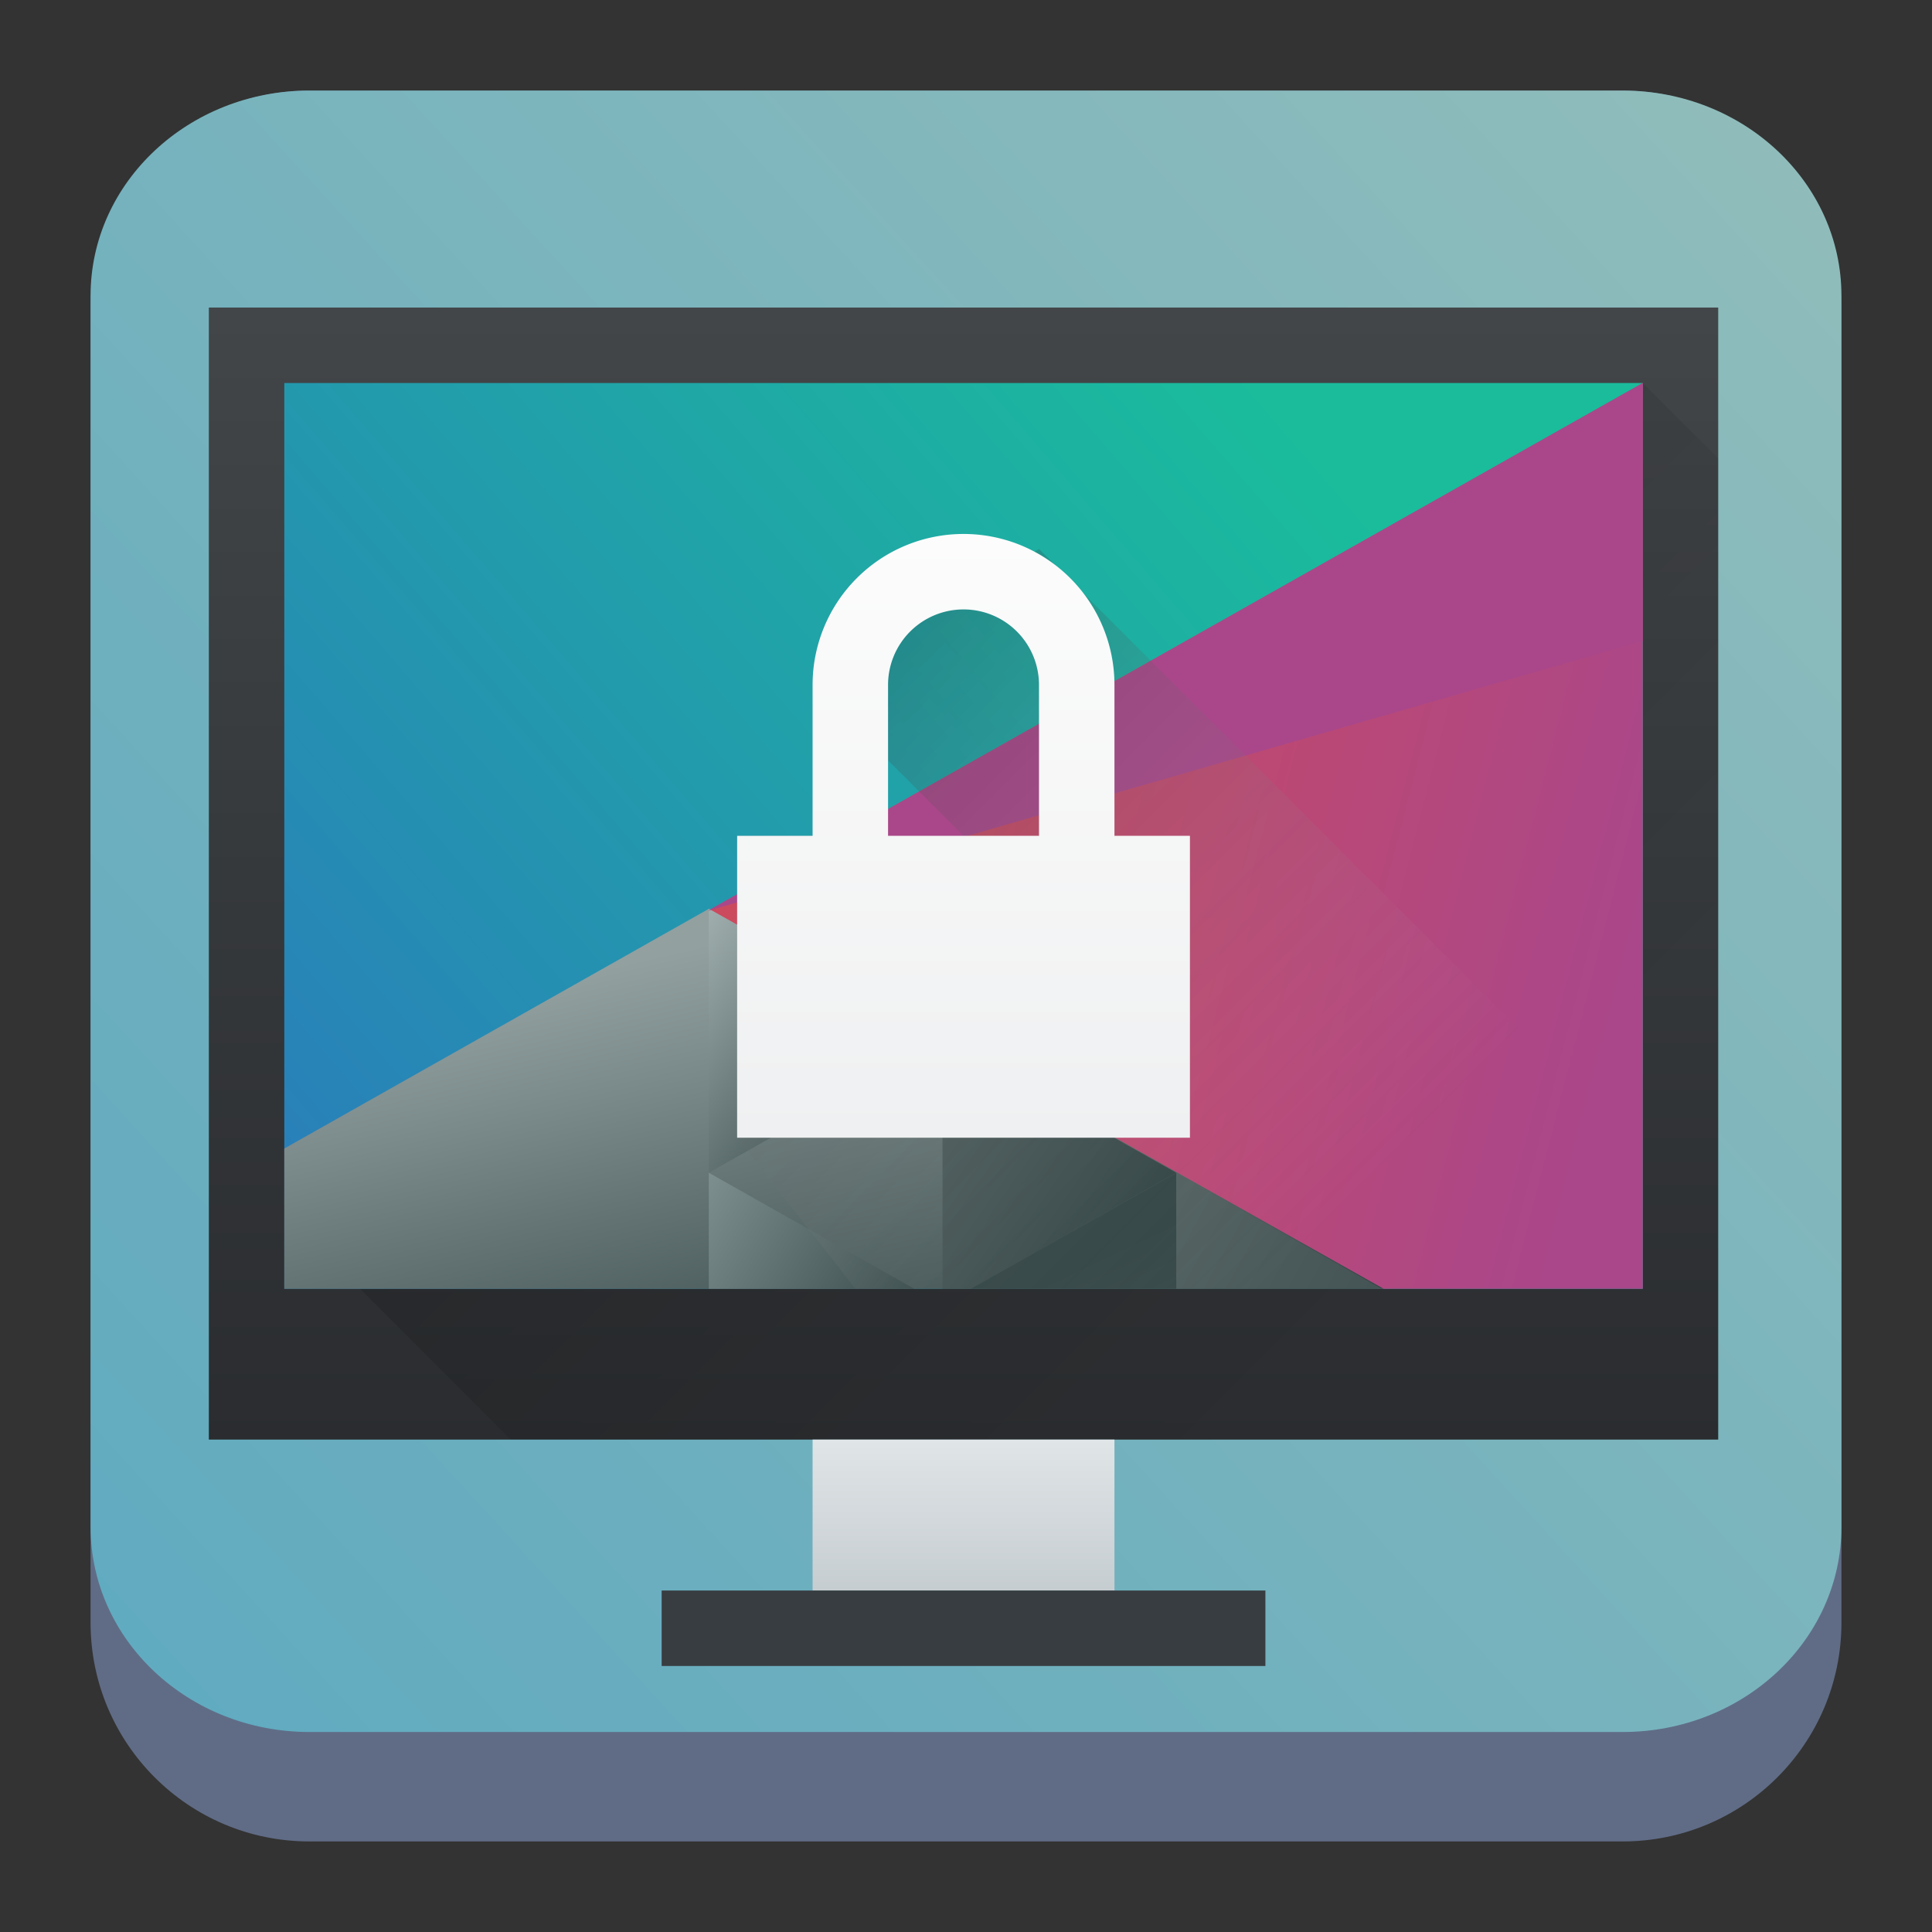 <?xml version="1.0" encoding="UTF-8" standalone="no"?>
<!-- Created with Inkscape (http://www.inkscape.org/) -->

<svg
   width="64"
   version="1.1"
   height="64"
   id="svg3307"
   sodipodi:docname="preferences-desktop-user-password.svg"
   inkscape:version="1.2.1 (9c6d41e410, 2022-07-14)"
   xmlns:inkscape="http://www.inkscape.org/namespaces/inkscape"
   xmlns:sodipodi="http://sodipodi.sourceforge.net/DTD/sodipodi-0.dtd"
   xmlns:xlink="http://www.w3.org/1999/xlink"
   xmlns="http://www.w3.org/2000/svg"
   xmlns:svg="http://www.w3.org/2000/svg">
  <rect width="100%" height="100%" fill="#333333" stroke="none"/>
  <sodipodi:namedview
     id="namedview3309"
     pagecolor="#ffffff"
     bordercolor="#666666"
     borderopacity="1.0"
     inkscape:showpageshadow="2"
     inkscape:pageopacity="0.0"
     inkscape:pagecheckerboard="0"
     inkscape:deskcolor="#d1d1d1"
     showgrid="false"
     inkscape:zoom="7.375"
     inkscape:cx="50.237288"
     inkscape:cy="39.79661"
     inkscape:window-width="1920"
     inkscape:window-height="1002"
     inkscape:window-x="0"
     inkscape:window-y="0"
     inkscape:window-maximized="1"
     inkscape:current-layer="layer1" />
  <defs
     id="defs5455">
    <linearGradient
       id="linearGradient1030">
      <stop
         offset="0"
         stop-color="#334545"
         id="stop1026" />
      <stop
         offset="1"
         stop-color="#536161"
         id="stop1028"
         style="stop-color:#a1afaf;stop-opacity:1;" />
    </linearGradient>
    <linearGradient
       id="linearGradient1024">
      <stop
         offset="0"
         stop-color="#334545"
         id="stop1020" />
      <stop
         offset="1"
         stop-color="#536161"
         id="stop1022"
         style="stop-color:#8a9b9b;stop-opacity:1;" />
    </linearGradient>
    <linearGradient
       id="linearGradient1018">
      <stop
         offset="0"
         stop-color="#334545"
         id="stop1014" />
      <stop
         offset="1"
         stop-color="#536161"
         id="stop1016"
         style="stop-color:#92a0a0;stop-opacity:1;" />
    </linearGradient>
    <linearGradient
       id="linearGradient1641"
       gradientUnits="userSpaceOnUse"
       x2="0"
       y1="30"
       y2="8">
      <stop
         offset="0"
         stop-color="#cea476"
         id="stop1637"
         style="stop-color:#4c566a;stop-opacity:1;" />
      <stop
         offset="1"
         stop-color="#dab58b"
         id="stop1639"
         style="stop-color:#2e3440;stop-opacity:1;" />
    </linearGradient>
    <linearGradient
       inkscape:collect="always"
       xlink:href="#linearGradient22063-0"
       id="linearGradient22065-6"
       x1="-22"
       y1="5.111"
       x2="-6.444"
       y2="-9.111"
       gradientUnits="userSpaceOnUse"
       gradientTransform="matrix(3.625,0,0,3.625,467.321,555.048)" />
    <linearGradient
       inkscape:collect="always"
       id="linearGradient22063-0">
      <stop
         style="stop-color:#5faac0;stop-opacity:1;"
         offset="0"
         id="stop22059-6" />
      <stop
         style="stop-color:#8fbcbb;stop-opacity:1;"
         offset="1"
         id="stop22061-2" />
    </linearGradient>
    <linearGradient
       id="b"
       gradientTransform="matrix(1.006,0,0,0.923,-418.265,-495.319)"
       gradientUnits="userSpaceOnUse"
       x1="388.423"
       x2="388.423"
       y1="557.798"
       y2="505.798">
      <stop
         offset="0"
         stop-color="#7f8c8d"
         id="stop13" />
      <stop
         offset="1"
         stop-color="#afb0b3"
         id="stop15" />
    </linearGradient>
    <linearGradient
       id="d"
       gradientTransform="matrix(0.894,0,0,0.923,-28.622,-33.966)"
       gradientUnits="userSpaceOnUse"
       x1="1.333"
       x2="1.333"
       y1="48.714"
       y2="9.714">
      <stop
         offset="0"
         stop-color="#eef1f2"
         id="stop19" />
      <stop
         offset="1"
         stop-color="#f9fafb"
         id="stop21" />
    </linearGradient>
    <linearGradient
       id="f"
       gradientUnits="userSpaceOnUse"
       x1="-11.306"
       x2="-11.306"
       y1="23.62"
       y2="7.62"
       gradientTransform="matrix(1.714,0,0,1.714,-27.429,-31.857)">
      <stop
         offset="0"
         stop-color="#3e3e3e"
         id="stop2" />
      <stop
         offset="1"
         stop-color="#5c5c5c"
         id="stop4" />
    </linearGradient>
    <linearGradient
       id="a"
       gradientTransform="matrix(0.571,0,0,0.571,-222.469,732.049)"
       gradientUnits="userSpaceOnUse"
       x2="0"
       xlink:href="#b-3"
       y1="543.798"
       y2="503.798" />
    <linearGradient
       id="b-3">
      <stop
         offset="0"
         stop-color="#2f3943"
         id="stop2771" />
      <stop
         offset="1"
         stop-color="#808c9b"
         id="stop2773" />
    </linearGradient>
    <linearGradient
       id="c"
       gradientTransform="matrix(0.636,0,0,0.636,-249,698.036)"
       gradientUnits="userSpaceOnUse"
       x2="0"
       xlink:href="#b-3"
       y1="499.798"
       y2="547.798" />
    <linearGradient
       id="e"
       gradientUnits="userSpaceOnUse"
       x1="8"
       x2="20"
       y1="6"
       y2="20">
      <stop
         offset="0"
         id="stop2782" />
      <stop
         offset="1"
         stop-opacity="0"
         id="stop2784" />
    </linearGradient>
    <linearGradient
       id="d-6"
       gradientUnits="userSpaceOnUse"
       x1="11"
       x2="11"
       y1="17"
       y2="6">
      <stop
         offset="0"
         stop-color="#ffd42a"
         id="stop2777" />
      <stop
         offset="1"
         stop-color="#ffdf62"
         id="stop2779" />
    </linearGradient>
    <filter
       id="filter6437"
       x="-0.108"
       y="-0.108"
       width="1.216"
       height="1.216"
       color-interpolation-filters="sRGB">
      <feGaussianBlur
         stdDeviation="0.41"
         id="feGaussianBlur438" />
    </filter>
    <linearGradient
       id="linearGradient6207"
       x1="7.635"
       x2="8.761"
       y1="5.704"
       y2="14.001"
       gradientUnits="userSpaceOnUse"
       gradientTransform="matrix(4.348,0,0,4.348,436.809,445.118)">
      <stop
         stop-color="#2e3440"
         offset="0"
         id="stop433" />
      <stop
         stop-color="#4c566a"
         offset="1"
         id="stop435" />
    </linearGradient>
    <linearGradient
       id="c-3"
       gradientUnits="userSpaceOnUse"
       x2="0"
       xlink:href="#linearGradient1641"
       y1="8"
       y2="2"
       gradientTransform="matrix(1.571,0,0,1.571,391.429,522.211)" />
    <linearGradient
       id="b-6"
       gradientUnits="userSpaceOnUse"
       x2="0"
       y1="30"
       y2="8">
      <stop
         offset="0"
         stop-color="#cea476"
         id="stop164" />
      <stop
         offset="1"
         stop-color="#dab58b"
         id="stop166" />
    </linearGradient>
    <linearGradient
       id="d-7"
       gradientUnits="userSpaceOnUse"
       x2="0"
       xlink:href="#linearGradient1641"
       y1="30"
       y2="8"
       gradientTransform="matrix(1.571,0,0,1.571,391.429,522.211)" />
    <linearGradient
       id="linearGradient331"
       gradientUnits="userSpaceOnUse"
       x2="0"
       y1="30"
       y2="8">
      <stop
         offset="0"
         stop-color="#cea476"
         id="stop327" />
      <stop
         offset="1"
         stop-color="#dab58b"
         id="stop329" />
    </linearGradient>
    <linearGradient
       id="e-5"
       gradientUnits="userSpaceOnUse"
       x1="16"
       x2="16"
       xlink:href="#linearGradient22063-0"
       y1="8"
       y2="2" />
    <linearGradient
       id="a-3"
       gradientTransform="matrix(0.667,0,0,0.667,-256.38,-333.867)"
       gradientUnits="userSpaceOnUse"
       x2="0"
       y1="512.8"
       y2="503.8">
      <stop
         offset="0"
         stop-color="#ebc69a"
         id="stop172" />
      <stop
         offset="1"
         stop-color="#f4e0c8"
         stop-opacity="0"
         id="stop174" />
    </linearGradient>
    <linearGradient
       id="f-5"
       gradientUnits="userSpaceOnUse"
       x1="16"
       x2="16"
       xlink:href="#linearGradient22063-0"
       y1="11"
       y2="8" />
    <linearGradient
       id="linearGradient342"
       gradientTransform="matrix(0.667,0,0,0.667,-256.38,-333.867)"
       gradientUnits="userSpaceOnUse"
       x2="0"
       y1="512.8"
       y2="503.8">
      <stop
         offset="0"
         stop-color="#ebc69a"
         id="stop338" />
      <stop
         offset="1"
         stop-color="#f4e0c8"
         stop-opacity="0"
         id="stop340" />
    </linearGradient>
    <linearGradient
       id="g"
       gradientUnits="userSpaceOnUse"
       x1="34"
       x2="48"
       y1="16"
       y2="30"
       gradientTransform="matrix(1.743,0,0,1.743,386.086,515.125)">
      <stop
         offset="0"
         stop-color="#292c2f"
         id="stop196" />
      <stop
         offset="1"
         stop-opacity="0"
         id="stop198" />
    </linearGradient>
    <linearGradient
       id="h"
       gradientUnits="userSpaceOnUse"
       x1="30"
       x2="30"
       xlink:href="#a-36"
       y1="30"
       y2="8"
       gradientTransform="matrix(1.743,0,0,1.743,386.086,515.125)" />
    <linearGradient
       id="a-36"
       gradientUnits="userSpaceOnUse"
       x2="0"
       y1="30"
       y2="8">
      <stop
         offset="0"
         stop-color="#cfd2d5"
         id="stop222" />
      <stop
         offset="1"
         stop-color="#eff0f1"
         id="stop224" />
    </linearGradient>
    <linearGradient
       id="l"
       gradientTransform="matrix(1.563,0,0,1.974,-214.092,-499.933)"
       gradientUnits="userSpaceOnUse"
       x2="0"
       y1="538.798"
       y2="519.798">
      <stop
         offset="0"
         stop-color="#2a2c2f"
         id="stop235" />
      <stop
         offset="1"
         stop-color="#424649"
         id="stop237" />
    </linearGradient>
    <linearGradient
       id="m"
       gradientTransform="matrix(1.667,0,0,1.25,-251.129,-110.012)"
       gradientUnits="userSpaceOnUse"
       x2="0"
       y1="542.798"
       y2="538.798">
      <stop
         offset="0"
         stop-color="#c6cdd1"
         id="stop240" />
      <stop
         offset="1"
         stop-color="#e0e5e7"
         id="stop242" />
    </linearGradient>
    <linearGradient
       id="n"
       gradientUnits="userSpaceOnUse"
       x1="6.786"
       x2="17.714"
       y1="3.286"
       y2="14.214"
       gradientTransform="matrix(2.5,0,0,2.5,388.989,520.986)">
      <stop
         offset="0"
         id="stop245" />
      <stop
         offset="1"
         stop-opacity="0"
         id="stop247" />
    </linearGradient>
    <linearGradient
       id="c-36"
       gradientTransform="matrix(0.391,0,0,0.344,-148.598,-170.555)"
       gradientUnits="userSpaceOnUse"
       x1="418.17"
       x2="384.571"
       y1="503.079"
       y2="531.458">
      <stop
         offset="0"
         stop-color="#1abc9c"
         id="stop214" />
      <stop
         offset="1"
         stop-color="#2980b9"
         id="stop216" />
    </linearGradient>
    <linearGradient
       id="d-75"
       gradientTransform="matrix(0.391,0,0,0.344,-148.598,-170.555)"
       gradientUnits="userSpaceOnUse"
       x1="404.045"
       x2="430.736"
       y1="521.633"
       y2="528.35">
      <stop
         offset="0"
         stop-color="#cc4a5e"
         id="stop219" />
      <stop
         offset="1"
         stop-color="#aa478a"
         id="stop221" />
    </linearGradient>
    <linearGradient
       id="e-3"
       gradientTransform="matrix(0.391,0,0,0.344,-148.598,-170.555)"
       gradientUnits="userSpaceOnUse"
       x1="398.092"
       x2="394.003"
       xlink:href="#linearGradient1018"
       y1="542.224"
       y2="524.9" />
    <linearGradient
       id="f-56">
      <stop
         offset="0"
         stop-color="#334545"
         id="stop225" />
      <stop
         offset="1"
         stop-color="#536161"
         id="stop227" />
    </linearGradient>
    <linearGradient
       id="g-2"
       gradientTransform="matrix(-0.391,0,0,0.344,179.192,-184.305)"
       gradientUnits="userSpaceOnUse"
       x1="431.571"
       x2="439.571"
       xlink:href="#linearGradient1030"
       y1="568.798"
       y2="562.798" />
    <linearGradient
       id="h-1"
       gradientTransform="matrix(-0.391,0,0,0.344,179.192,-184.305)"
       gradientUnits="userSpaceOnUse"
       x1="406.537"
       x2="423.32"
       xlink:href="#f-56"
       y1="581.87"
       y2="572.678" />
    <linearGradient
       id="i"
       gradientTransform="matrix(-0.391,0,0,0.344,179.192,-184.305)"
       gradientUnits="userSpaceOnUse"
       x1="423.054"
       x2="431.225"
       xlink:href="#f-56"
       y1="572.334"
       y2="566.766" />
    <linearGradient
       id="j"
       gradientTransform="matrix(-0.391,0,0,0.344,179.192,-184.305)"
       gradientUnits="userSpaceOnUse"
       x1="431.313"
       x2="440.632"
       xlink:href="#linearGradient1024"
       y1="577.102"
       y2="571.445" />
    <linearGradient
       id="k"
       gradientTransform="matrix(-0.391,0,0,0.344,179.192,-184.305)"
       gradientUnits="userSpaceOnUse"
       x1="430.567"
       x2="423.75"
       xlink:href="#f-56"
       y1="577.362"
       y2="591.328" />
    <linearGradient
       id="a-2"
       gradientUnits="userSpaceOnUse"
       x1="9.71"
       x2="16.782"
       y1="7.143"
       y2="14.214">
      <stop
         offset="0"
         stop-color="#292c2f"
         id="stop204" />
      <stop
         offset="1"
         stop-opacity="0"
         id="stop206"
         style="stop-color:#c9c9c9;stop-opacity:0;" />
    </linearGradient>
    <linearGradient
       id="b-7"
       gradientUnits="userSpaceOnUse"
       x1="8"
       x2="8"
       y1="13"
       y2="5">
      <stop
         offset="0"
         stop-color="#eff0f1"
         id="stop209" />
      <stop
         offset="1"
         stop-color="#fcfcfc"
         id="stop211" />
    </linearGradient>
    <linearGradient
       inkscape:collect="always"
       xlink:href="#b-7"
       id="linearGradient718"
       gradientUnits="userSpaceOnUse"
       x1="8"
       y1="13"
       x2="8"
       y2="5"
       gradientTransform="matrix(2.5,0,0,2.5,388.989,520.986)" />
  </defs>
  <g
     inkscape:label="Capa 1"
     inkscape:groupmode="layer"
     id="layer1"
     transform="translate(-384.571,-515.798)">
    <path
       d="m 387.571,526.048 c 0,-4.004 3.246,-7.25 7.25,-7.25 h 43.5 c 4.004,0 7.25,3.246 7.25,7.25 v 43.5 c 0,4.004 -3.246,7.25 -7.25,7.25 h -43.5 c -4.004,0 -7.25,-3.246 -7.25,-7.25 z"
       id="path736-7"
       style="fill:#606c86;fill-opacity:1;stroke-width:3.625" />
    <path
       d="m 387.571,525.595 c 0,-3.754 3.246,-6.797 7.25,-6.797 h 43.5 c 4.004,0 7.25,3.043 7.25,6.797 v 40.781 c 0,3.754 -3.246,6.797 -7.25,6.797 h -43.5 c -4.004,0 -7.25,-3.043 -7.25,-6.797 z"
       id="path738-9"
       style="fill:url(#linearGradient22065-6);fill-opacity:1;stroke-width:3.625" />
    <path
       d="m 391.489,525.986 h 50 v 37.5 h -50 z"
       stroke-width="1.596"
       id="path250"
       style="fill:url(#l)" />
    <path
       d="m 411.489,563.485 h 10 v 5 h -10 z"
       stroke-width="1.443"
       id="path252"
       style="fill:url(#m)" />
    <path
       d="m 406.489,568.486 h 20 v 2.5 h -20 z"
       stroke-width="2.041"
       id="path254"
       style="fill:#383d41;fill-opacity:1" />
    <path
       d="m 393.989,555.985 7.5,7.5 h 40 v -32.5 l -2.5,-2.5 z"
       fill-rule="evenodd"
       opacity="0.2"
       stroke-width="1.607"
       id="path256"
       style="fill:url(#n)" />
    <g
       transform="matrix(2.4,0,0,2.667,390.089,521.485)"
       id="g278">
      <path
         d="m 1.625,2.625 v 11.25 H 20.375 v -11.25 z"
         stroke-width="0.625"
         id="path258"
         style="fill:url(#c-36)" />
      <g
         stroke-linecap="round"
         stroke-width="1.25"
         id="g276">
        <path
           d="M 20.375,2.625 7.471,9.181 16.71,13.875 h 3.665 z"
           id="path260"
           style="fill:url(#d-75)" />
        <path
           d="m 7.484,9.156 -5.859,2.977 v 1.742 H 16.798 Z"
           id="path262"
           style="fill:url(#e-3)" />
        <path
           d="m 10.71,10.795 -3.226,-1.639 v 3.278 z"
           id="path264"
           style="fill:url(#g-2)" />
        <path
           d="m 13.936,12.434 v 1.441 h 2.836 z"
           id="path266"
           style="fill:url(#h-1)" />
        <path
           d="m 10.71,10.795 v 3.08 h 0.39 l 2.836,-1.441 z"
           id="path268"
           style="fill:url(#i)" />
        <path
           d="m 7.484,12.434 v 1.441 h 2.836 z"
           id="path270"
           style="fill:url(#j)" />
        <path
           d="m 13.936,12.434 -2.836,1.441 h 2.836 z"
           id="path272"
           style="fill:url(#k)" />
        <path
           d="M 7.471,9.181 20.375,2.625 l -7e-6,3.203 z"
           fill="#aa478a"
           id="path274" />
      </g>
    </g>
    <g
       transform="matrix(2.5,0,0,2.5,388.989,518.486)"
       id="g284">
      <path
         d="M 12,6.199 9,8 11,10 H 8 v 4 l 1.566,2 H 20 v -1.801 z"
         opacity="0.2"
         stroke-width="0.643"
         id="path280"
         style="fill:url(#a-2);opacity:0.26" />
    </g>
    <path
       d="m 416.489,533.486 a 5,5 0 0 0 -5,5 v 5 h -2.5 v 10 h 15 v -10 h -2.5 v -5 a 5,5 0 0 0 -5,-5 z m 0,2.5 a 2.5,2.5 0 0 1 2.5,2.5 v 5 h -5 v -5 a 2.5,2.5 0 0 1 2.5,-2.5 z"
       id="path313"
       style="fill:url(#linearGradient718);stroke-width:2.5" />
  </g>
</svg>

